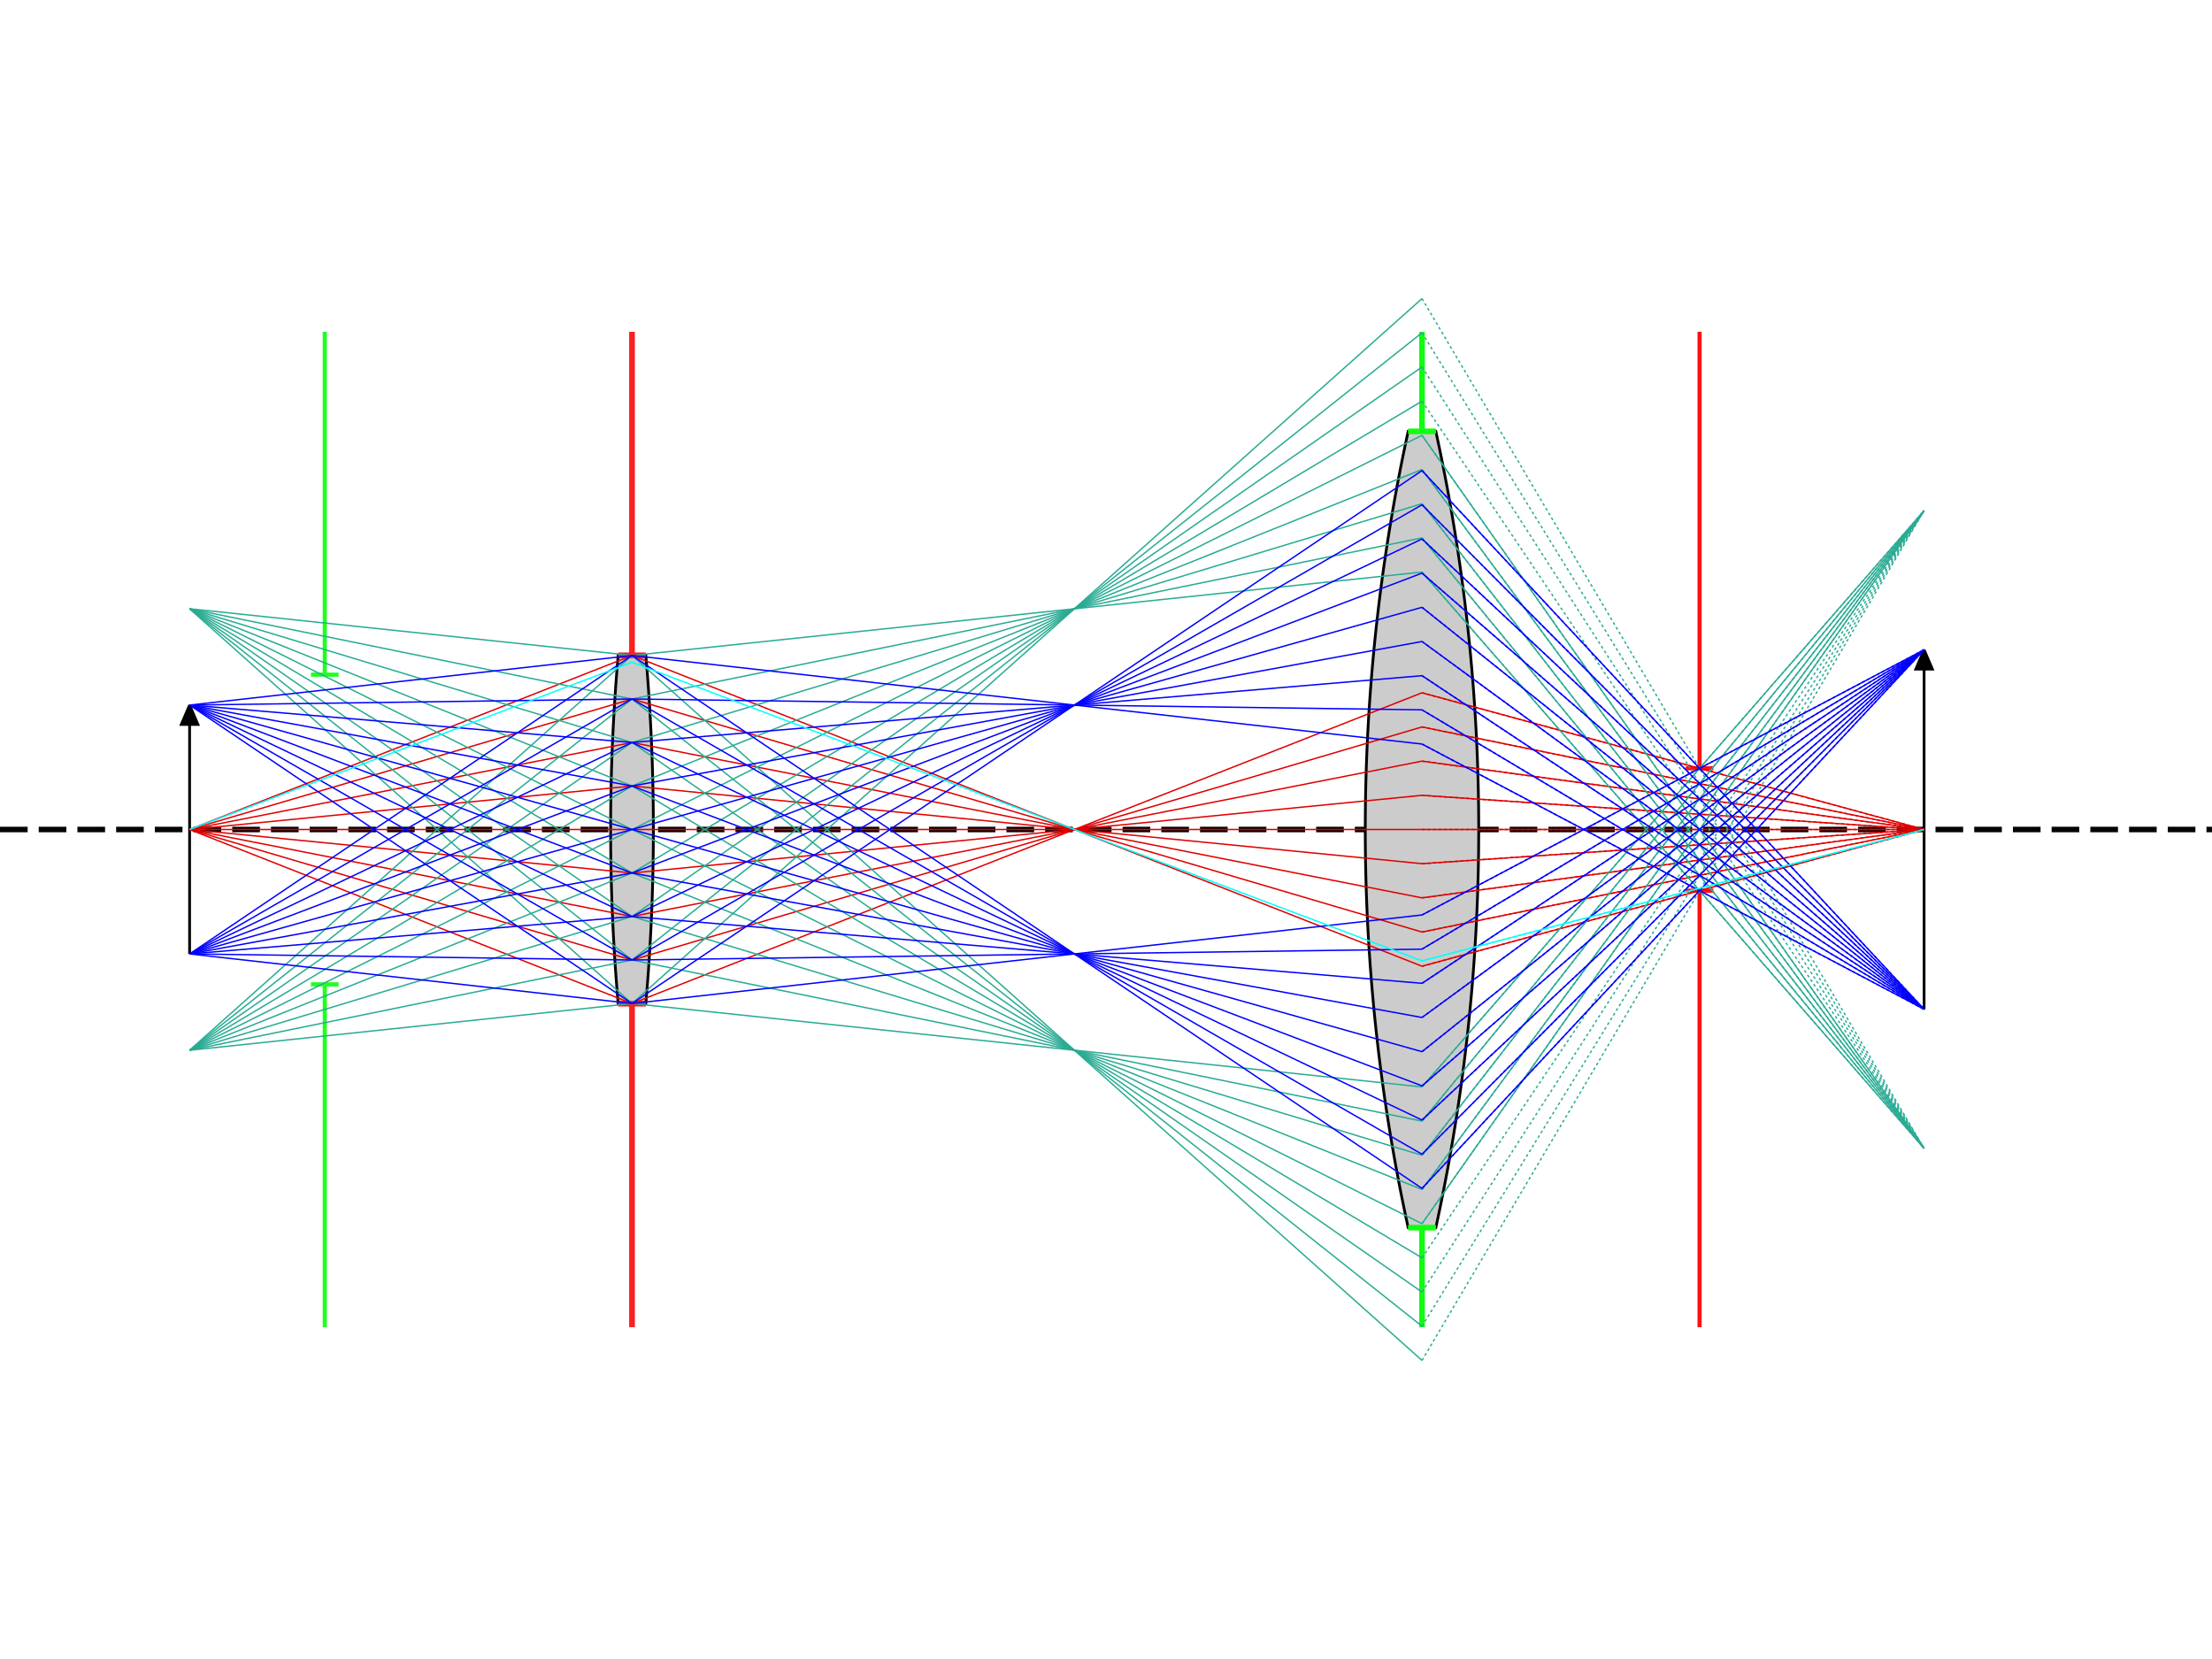 <?xml version="1.0" encoding="utf-8" ?>
<svg baseProfile="full" height="600" version="1.1" width="800" xmlns="http://www.w3.org/2000/svg" xmlns:ev="http://www.w3.org/2001/xml-events" xmlns:inkscape="http://www.inkscape.org/namespaces/inkscape" xmlns:sodipodi="http://sodipodi.sourceforge.net/DTD/sodipodi-0.dtd" xmlns:xlink="http://www.w3.org/1999/xlink"><defs /><g inkscape:groupmode="layer" inkscape:label="axis"><line fill="none" stroke="#040404" stroke-dasharray="10,4" stroke-width="2.0" x1="0" x2="800" y1="300.0" y2="300.0" /></g><g inkscape:groupmode="layer" inkscape:label="optics"><path d="M 228.571,300.0 m -5.0,-63.0 a 728,728 0 0 0    0,126.0 h   10 a 728,728 0 0 0    0,-126.0 z" fill="#CCCCCC" id="objective" stroke="#000000" stroke-dasharray="100,0" stroke-width="1.0" /><path d="M 514.286,300.0 m -5.0,-144.0 a 676.0,676.0 0 0 0    0,288.0 h   10 a 676.0,676.0 0 0 0    0,-288.0 z" fill="#CCCCCC" id="eyepiece" stroke="#000000" stroke-dasharray="100,0" stroke-width="1.0" /></g><g inkscape:groupmode="layer" inkscape:label="stops"><path d="M 228.571,300.0 m -5.0,63.0 h   10 m    0,-126.0 h  -10 m  5.0,   0 v -117.0 m    0,243.0 v 117.0 " fill="none" id="objective" stroke="#FF0000" stroke-dasharray="100,0" stroke-width="2" /><path d="M 514.286,300.0 m -5.0,144.0 h   10 m    0,-288.0 h  -10 m  5.0,   0 v -36.0 m    0,324.0 v 36.0 " fill="none" id="eyepiece" stroke="#00FF00" stroke-dasharray="100,0" stroke-width="2" /></g><g inkscape:groupmode="layer" inkscape:label="pupils"><path d="M 228.571,300.0 m -5.0,63.0 h   10 m    0,-126.0 h  -10 m  5.0,   0 v -117.0 m    0,243.0 v 117.0 " fill="none" id="__entrance_pupil__" stroke="#FF2020" stroke-dasharray="100,0" stroke-width="1.5" /><path d="M 614.672,300.0 m -5.0,22.135 h   10 m    0,-44.27 h  -10 m  5.0,   0 v -157.865 m    0,202.135 v 157.865 " fill="none" id="__exit_pupil__" stroke="#FF1010" stroke-dasharray="100,0" stroke-width="1.5" /></g><g inkscape:groupmode="layer" inkscape:label="windows"><path d="M 117.46,300.0 m -5.0,56 h   10 m    0,-112 h  -10 m  5.0,   0 v -124 m    0,236 v 124 " fill="none" id="__entrance_window__" stroke="#20FF20" stroke-dasharray="100,0" stroke-width="1.5" /><path d="M 514.286,300.0 m -5.0,144.0 h   10 m    0,-288.0 h  -10 m  5.0,   0 v -36.0 m    0,324.0 v 36.0 " fill="none" id="__exit_window__" stroke="#10FF10" stroke-dasharray="100,0" stroke-width="1.5" /></g><g inkscape:groupmode="layer" inkscape:label="objects"><path d="M 68.571,300.0 m    0,45.0 v -90.0 l   -3, 7.0 l    6,   0 l   -3,-7.0 " fill="#000000" stroke="#000000" stroke-dasharray="100,0" stroke-width="1.0" /></g><g inkscape:groupmode="layer" inkscape:label="images"><path d="M 695.873,300.0 m    0,65 v -130 l   -3, 7.0 l    6,   0 l   -3,-7.0 " fill="#020202" stroke="#020202" stroke-dasharray="100,0" stroke-width="1.0" /></g><g inkscape:groupmode="layer" inkscape:label="rayGroup1"><line fill="none" stroke="#E00000" stroke-dasharray="100,0" stroke-width="0.5" x1="68.571" x2="228.571" y1="300.0" y2="362.937" /><line fill="none" stroke="#E00000" stroke-dasharray="100,0" stroke-width="0.5" x1="228.571" x2="514.286" y1="362.937" y2="250.549" /><line fill="none" stroke="#E00000" stroke-dasharray="100,0" stroke-width="0.5" x1="514.286" x2="695.873" y1="250.549" y2="300.0" /><line fill="none" stroke="#E00000" stroke-dasharray="1,1" stroke-width="0.5" x1="514.286" x2="695.873" y1="250.549" y2="300.0" /><line fill="none" stroke="#E00000" stroke-dasharray="100,0" stroke-width="0.5" x1="68.571" x2="228.571" y1="300.0" y2="347.203" /><line fill="none" stroke="#E00000" stroke-dasharray="100,0" stroke-width="0.5" x1="228.571" x2="514.286" y1="347.203" y2="262.912" /><line fill="none" stroke="#E00000" stroke-dasharray="100,0" stroke-width="0.5" x1="514.286" x2="695.873" y1="262.912" y2="300.0" /><line fill="none" stroke="#E00000" stroke-dasharray="1,1" stroke-width="0.5" x1="514.286" x2="695.873" y1="262.912" y2="300.0" /><line fill="none" stroke="#E00000" stroke-dasharray="100,0" stroke-width="0.5" x1="68.571" x2="228.571" y1="300.0" y2="331.469" /><line fill="none" stroke="#E00000" stroke-dasharray="100,0" stroke-width="0.5" x1="228.571" x2="514.286" y1="331.469" y2="275.275" /><line fill="none" stroke="#E00000" stroke-dasharray="100,0" stroke-width="0.5" x1="514.286" x2="695.873" y1="275.275" y2="300.0" /><line fill="none" stroke="#E00000" stroke-dasharray="1,1" stroke-width="0.5" x1="514.286" x2="695.873" y1="275.275" y2="300.0" /><line fill="none" stroke="#E00000" stroke-dasharray="100,0" stroke-width="0.5" x1="68.571" x2="228.571" y1="300.0" y2="315.734" /><line fill="none" stroke="#E00000" stroke-dasharray="100,0" stroke-width="0.5" x1="228.571" x2="514.286" y1="315.734" y2="287.637" /><line fill="none" stroke="#E00000" stroke-dasharray="100,0" stroke-width="0.5" x1="514.286" x2="695.873" y1="287.637" y2="300.0" /><line fill="none" stroke="#E00000" stroke-dasharray="1,1" stroke-width="0.5" x1="514.286" x2="695.873" y1="287.637" y2="300.0" /><line fill="none" stroke="#E00000" stroke-dasharray="100,0" stroke-width="0.5" x1="68.571" x2="228.571" y1="300.0" y2="300.0" /><line fill="none" stroke="#E00000" stroke-dasharray="100,0" stroke-width="0.5" x1="228.571" x2="514.286" y1="300.0" y2="300.0" /><line fill="none" stroke="#E00000" stroke-dasharray="100,0" stroke-width="0.5" x1="514.286" x2="695.873" y1="300.0" y2="300.0" /><line fill="none" stroke="#E00000" stroke-dasharray="1,1" stroke-width="0.5" x1="514.286" x2="695.873" y1="300.0" y2="300.0" /><line fill="none" stroke="#E00000" stroke-dasharray="100,0" stroke-width="0.5" x1="68.571" x2="228.571" y1="300.0" y2="284.266" /><line fill="none" stroke="#E00000" stroke-dasharray="100,0" stroke-width="0.5" x1="228.571" x2="514.286" y1="284.266" y2="312.363" /><line fill="none" stroke="#E00000" stroke-dasharray="100,0" stroke-width="0.5" x1="514.286" x2="695.873" y1="312.363" y2="300.0" /><line fill="none" stroke="#E00000" stroke-dasharray="1,1" stroke-width="0.5" x1="514.286" x2="695.873" y1="312.363" y2="300.0" /><line fill="none" stroke="#E00000" stroke-dasharray="100,0" stroke-width="0.5" x1="68.571" x2="228.571" y1="300.0" y2="268.531" /><line fill="none" stroke="#E00000" stroke-dasharray="100,0" stroke-width="0.5" x1="228.571" x2="514.286" y1="268.531" y2="324.725" /><line fill="none" stroke="#E00000" stroke-dasharray="100,0" stroke-width="0.5" x1="514.286" x2="695.873" y1="324.725" y2="300.0" /><line fill="none" stroke="#E00000" stroke-dasharray="1,1" stroke-width="0.5" x1="514.286" x2="695.873" y1="324.725" y2="300.0" /><line fill="none" stroke="#E00000" stroke-dasharray="100,0" stroke-width="0.5" x1="68.571" x2="228.571" y1="300.0" y2="252.797" /><line fill="none" stroke="#E00000" stroke-dasharray="100,0" stroke-width="0.5" x1="228.571" x2="514.286" y1="252.797" y2="337.088" /><line fill="none" stroke="#E00000" stroke-dasharray="100,0" stroke-width="0.5" x1="514.286" x2="695.873" y1="337.088" y2="300.0" /><line fill="none" stroke="#E00000" stroke-dasharray="1,1" stroke-width="0.5" x1="514.286" x2="695.873" y1="337.088" y2="300.0" /><line fill="none" stroke="#E00000" stroke-dasharray="100,0" stroke-width="0.5" x1="68.571" x2="228.571" y1="300.0" y2="237.063" /><line fill="none" stroke="#E00000" stroke-dasharray="100,0" stroke-width="0.5" x1="228.571" x2="514.286" y1="237.063" y2="349.45" /><line fill="none" stroke="#E00000" stroke-dasharray="100,0" stroke-width="0.5" x1="514.286" x2="695.873" y1="349.45" y2="300.0" /><line fill="none" stroke="#E00000" stroke-dasharray="1,1" stroke-width="0.5" x1="514.286" x2="695.873" y1="349.45" y2="300.0" /></g><g inkscape:groupmode="layer" inkscape:label="rayGroup2"><line fill="none" stroke="#29ab93" stroke-dasharray="100,0" stroke-width="0.5" x1="68.571" x2="228.571" y1="379.834" y2="362.937" /><line fill="none" stroke="#29ab93" stroke-dasharray="100,0" stroke-width="0.5" x1="228.571" x2="514.286" y1="362.937" y2="107.989" /><line fill="none" stroke="#29ab93" stroke-dasharray="1,1" stroke-width="0.5" x1="514.286" x2="695.873" y1="107.989" y2="415.315" /><line fill="none" stroke="#29ab93" stroke-dasharray="100,0" stroke-width="0.5" x1="68.571" x2="228.571" y1="379.834" y2="347.203" /><line fill="none" stroke="#29ab93" stroke-dasharray="100,0" stroke-width="0.5" x1="228.571" x2="514.286" y1="347.203" y2="120.352" /><line fill="none" stroke="#29ab93" stroke-dasharray="1,1" stroke-width="0.5" x1="514.286" x2="695.873" y1="120.352" y2="415.315" /><line fill="none" stroke="#29ab93" stroke-dasharray="100,0" stroke-width="0.5" x1="68.571" x2="228.571" y1="379.834" y2="331.469" /><line fill="none" stroke="#29ab93" stroke-dasharray="100,0" stroke-width="0.5" x1="228.571" x2="514.286" y1="331.469" y2="132.715" /><line fill="none" stroke="#29ab93" stroke-dasharray="1,1" stroke-width="0.5" x1="514.286" x2="695.873" y1="132.715" y2="415.315" /><line fill="none" stroke="#29ab93" stroke-dasharray="100,0" stroke-width="0.5" x1="68.571" x2="228.571" y1="379.834" y2="315.734" /><line fill="none" stroke="#29ab93" stroke-dasharray="100,0" stroke-width="0.5" x1="228.571" x2="514.286" y1="315.734" y2="145.077" /><line fill="none" stroke="#29ab93" stroke-dasharray="1,1" stroke-width="0.5" x1="514.286" x2="695.873" y1="145.077" y2="415.315" /><line fill="none" stroke="#29ab93" stroke-dasharray="100,0" stroke-width="0.5" x1="68.571" x2="228.571" y1="379.834" y2="300.0" /><line fill="none" stroke="#29ab93" stroke-dasharray="100,0" stroke-width="0.5" x1="228.571" x2="514.286" y1="300.0" y2="157.44" /><line fill="none" stroke="#29ab93" stroke-dasharray="100,0" stroke-width="0.5" x1="514.286" x2="695.873" y1="157.44" y2="415.315" /><line fill="none" stroke="#29ab93" stroke-dasharray="1,1" stroke-width="0.5" x1="514.286" x2="695.873" y1="157.44" y2="415.315" /><line fill="none" stroke="#29ab93" stroke-dasharray="100,0" stroke-width="0.5" x1="68.571" x2="228.571" y1="379.834" y2="284.266" /><line fill="none" stroke="#29ab93" stroke-dasharray="100,0" stroke-width="0.5" x1="228.571" x2="514.286" y1="284.266" y2="169.803" /><line fill="none" stroke="#29ab93" stroke-dasharray="100,0" stroke-width="0.5" x1="514.286" x2="695.873" y1="169.803" y2="415.315" /><line fill="none" stroke="#29ab93" stroke-dasharray="1,1" stroke-width="0.5" x1="514.286" x2="695.873" y1="169.803" y2="415.315" /><line fill="none" stroke="#29ab93" stroke-dasharray="100,0" stroke-width="0.5" x1="68.571" x2="228.571" y1="379.834" y2="268.531" /><line fill="none" stroke="#29ab93" stroke-dasharray="100,0" stroke-width="0.5" x1="228.571" x2="514.286" y1="268.531" y2="182.165" /><line fill="none" stroke="#29ab93" stroke-dasharray="100,0" stroke-width="0.5" x1="514.286" x2="695.873" y1="182.165" y2="415.315" /><line fill="none" stroke="#29ab93" stroke-dasharray="1,1" stroke-width="0.5" x1="514.286" x2="695.873" y1="182.165" y2="415.315" /><line fill="none" stroke="#29ab93" stroke-dasharray="100,0" stroke-width="0.5" x1="68.571" x2="228.571" y1="379.834" y2="252.797" /><line fill="none" stroke="#29ab93" stroke-dasharray="100,0" stroke-width="0.5" x1="228.571" x2="514.286" y1="252.797" y2="194.528" /><line fill="none" stroke="#29ab93" stroke-dasharray="100,0" stroke-width="0.5" x1="514.286" x2="695.873" y1="194.528" y2="415.315" /><line fill="none" stroke="#29ab93" stroke-dasharray="1,1" stroke-width="0.5" x1="514.286" x2="695.873" y1="194.528" y2="415.315" /><line fill="none" stroke="#29ab93" stroke-dasharray="100,0" stroke-width="0.5" x1="68.571" x2="228.571" y1="379.834" y2="237.063" /><line fill="none" stroke="#29ab93" stroke-dasharray="100,0" stroke-width="0.5" x1="228.571" x2="514.286" y1="237.063" y2="206.89" /><line fill="none" stroke="#29ab93" stroke-dasharray="100,0" stroke-width="0.5" x1="514.286" x2="695.873" y1="206.89" y2="415.315" /><line fill="none" stroke="#29ab93" stroke-dasharray="1,1" stroke-width="0.5" x1="514.286" x2="695.873" y1="206.89" y2="415.315" /><line fill="none" stroke="#29ab93" stroke-dasharray="100,0" stroke-width="0.5" x1="68.571" x2="228.571" y1="220.166" y2="362.937" /><line fill="none" stroke="#29ab93" stroke-dasharray="100,0" stroke-width="0.5" x1="228.571" x2="514.286" y1="362.937" y2="393.11" /><line fill="none" stroke="#29ab93" stroke-dasharray="100,0" stroke-width="0.5" x1="514.286" x2="695.873" y1="393.11" y2="184.685" /><line fill="none" stroke="#29ab93" stroke-dasharray="1,1" stroke-width="0.5" x1="514.286" x2="695.873" y1="393.11" y2="184.685" /><line fill="none" stroke="#29ab93" stroke-dasharray="100,0" stroke-width="0.5" x1="68.571" x2="228.571" y1="220.166" y2="347.203" /><line fill="none" stroke="#29ab93" stroke-dasharray="100,0" stroke-width="0.5" x1="228.571" x2="514.286" y1="347.203" y2="405.472" /><line fill="none" stroke="#29ab93" stroke-dasharray="100,0" stroke-width="0.5" x1="514.286" x2="695.873" y1="405.472" y2="184.685" /><line fill="none" stroke="#29ab93" stroke-dasharray="1,1" stroke-width="0.5" x1="514.286" x2="695.873" y1="405.472" y2="184.685" /><line fill="none" stroke="#29ab93" stroke-dasharray="100,0" stroke-width="0.5" x1="68.571" x2="228.571" y1="220.166" y2="331.469" /><line fill="none" stroke="#29ab93" stroke-dasharray="100,0" stroke-width="0.5" x1="228.571" x2="514.286" y1="331.469" y2="417.835" /><line fill="none" stroke="#29ab93" stroke-dasharray="100,0" stroke-width="0.5" x1="514.286" x2="695.873" y1="417.835" y2="184.685" /><line fill="none" stroke="#29ab93" stroke-dasharray="1,1" stroke-width="0.5" x1="514.286" x2="695.873" y1="417.835" y2="184.685" /><line fill="none" stroke="#29ab93" stroke-dasharray="100,0" stroke-width="0.5" x1="68.571" x2="228.571" y1="220.166" y2="315.734" /><line fill="none" stroke="#29ab93" stroke-dasharray="100,0" stroke-width="0.5" x1="228.571" x2="514.286" y1="315.734" y2="430.197" /><line fill="none" stroke="#29ab93" stroke-dasharray="100,0" stroke-width="0.5" x1="514.286" x2="695.873" y1="430.197" y2="184.685" /><line fill="none" stroke="#29ab93" stroke-dasharray="1,1" stroke-width="0.5" x1="514.286" x2="695.873" y1="430.197" y2="184.685" /><line fill="none" stroke="#29ab93" stroke-dasharray="100,0" stroke-width="0.5" x1="68.571" x2="228.571" y1="220.166" y2="300.0" /><line fill="none" stroke="#29ab93" stroke-dasharray="100,0" stroke-width="0.5" x1="228.571" x2="514.286" y1="300.0" y2="442.56" /><line fill="none" stroke="#29ab93" stroke-dasharray="100,0" stroke-width="0.5" x1="514.286" x2="695.873" y1="442.56" y2="184.685" /><line fill="none" stroke="#29ab93" stroke-dasharray="1,1" stroke-width="0.5" x1="514.286" x2="695.873" y1="442.56" y2="184.685" /><line fill="none" stroke="#29ab93" stroke-dasharray="100,0" stroke-width="0.5" x1="68.571" x2="228.571" y1="220.166" y2="284.266" /><line fill="none" stroke="#29ab93" stroke-dasharray="100,0" stroke-width="0.5" x1="228.571" x2="514.286" y1="284.266" y2="454.923" /><line fill="none" stroke="#29ab93" stroke-dasharray="1,1" stroke-width="0.5" x1="514.286" x2="695.873" y1="454.923" y2="184.685" /><line fill="none" stroke="#29ab93" stroke-dasharray="100,0" stroke-width="0.5" x1="68.571" x2="228.571" y1="220.166" y2="268.531" /><line fill="none" stroke="#29ab93" stroke-dasharray="100,0" stroke-width="0.5" x1="228.571" x2="514.286" y1="268.531" y2="467.285" /><line fill="none" stroke="#29ab93" stroke-dasharray="1,1" stroke-width="0.5" x1="514.286" x2="695.873" y1="467.285" y2="184.685" /><line fill="none" stroke="#29ab93" stroke-dasharray="100,0" stroke-width="0.5" x1="68.571" x2="228.571" y1="220.166" y2="252.797" /><line fill="none" stroke="#29ab93" stroke-dasharray="100,0" stroke-width="0.5" x1="228.571" x2="514.286" y1="252.797" y2="479.648" /><line fill="none" stroke="#29ab93" stroke-dasharray="1,1" stroke-width="0.5" x1="514.286" x2="695.873" y1="479.648" y2="184.685" /><line fill="none" stroke="#29ab93" stroke-dasharray="100,0" stroke-width="0.5" x1="68.571" x2="228.571" y1="220.166" y2="237.063" /><line fill="none" stroke="#29ab93" stroke-dasharray="100,0" stroke-width="0.5" x1="228.571" x2="514.286" y1="237.063" y2="492.011" /><line fill="none" stroke="#29ab93" stroke-dasharray="1,1" stroke-width="0.5" x1="514.286" x2="695.873" y1="492.011" y2="184.685" /></g><g inkscape:groupmode="layer" inkscape:label="rayGroup3"><line fill="none" stroke="#0000FF" stroke-dasharray="100,0" stroke-width="0.5" x1="68.571" x2="228.571" y1="255.0" y2="362.937" /><line fill="none" stroke="#0000FF" stroke-dasharray="100,0" stroke-width="0.5" x1="228.571" x2="514.286" y1="362.937" y2="330.907" /><line fill="none" stroke="#0000FF" stroke-dasharray="100,0" stroke-width="0.5" x1="514.286" x2="695.873" y1="330.907" y2="235" /><line fill="none" stroke="#0000FF" stroke-dasharray="1,1" stroke-width="0.5" x1="514.286" x2="695.873" y1="330.907" y2="235" /><line fill="none" stroke="#0000FF" stroke-dasharray="100,0" stroke-width="0.5" x1="68.571" x2="228.571" y1="255.0" y2="347.203" /><line fill="none" stroke="#0000FF" stroke-dasharray="100,0" stroke-width="0.5" x1="228.571" x2="514.286" y1="347.203" y2="343.269" /><line fill="none" stroke="#0000FF" stroke-dasharray="100,0" stroke-width="0.5" x1="514.286" x2="695.873" y1="343.269" y2="235" /><line fill="none" stroke="#0000FF" stroke-dasharray="1,1" stroke-width="0.5" x1="514.286" x2="695.873" y1="343.269" y2="235" /><line fill="none" stroke="#0000FF" stroke-dasharray="100,0" stroke-width="0.5" x1="68.571" x2="228.571" y1="255.0" y2="331.469" /><line fill="none" stroke="#0000FF" stroke-dasharray="100,0" stroke-width="0.5" x1="228.571" x2="514.286" y1="331.469" y2="355.632" /><line fill="none" stroke="#0000FF" stroke-dasharray="100,0" stroke-width="0.5" x1="514.286" x2="695.873" y1="355.632" y2="235" /><line fill="none" stroke="#0000FF" stroke-dasharray="1,1" stroke-width="0.5" x1="514.286" x2="695.873" y1="355.632" y2="235" /><line fill="none" stroke="#0000FF" stroke-dasharray="100,0" stroke-width="0.5" x1="68.571" x2="228.571" y1="255.0" y2="315.734" /><line fill="none" stroke="#0000FF" stroke-dasharray="100,0" stroke-width="0.5" x1="228.571" x2="514.286" y1="315.734" y2="367.995" /><line fill="none" stroke="#0000FF" stroke-dasharray="100,0" stroke-width="0.5" x1="514.286" x2="695.873" y1="367.995" y2="235" /><line fill="none" stroke="#0000FF" stroke-dasharray="1,1" stroke-width="0.5" x1="514.286" x2="695.873" y1="367.995" y2="235" /><line fill="none" stroke="#0000FF" stroke-dasharray="100,0" stroke-width="0.5" x1="68.571" x2="228.571" y1="255.0" y2="300.0" /><line fill="none" stroke="#0000FF" stroke-dasharray="100,0" stroke-width="0.5" x1="228.571" x2="514.286" y1="300.0" y2="380.357" /><line fill="none" stroke="#0000FF" stroke-dasharray="100,0" stroke-width="0.5" x1="514.286" x2="695.873" y1="380.357" y2="235" /><line fill="none" stroke="#0000FF" stroke-dasharray="1,1" stroke-width="0.5" x1="514.286" x2="695.873" y1="380.357" y2="235" /><line fill="none" stroke="#0000FF" stroke-dasharray="100,0" stroke-width="0.5" x1="68.571" x2="228.571" y1="255.0" y2="284.266" /><line fill="none" stroke="#0000FF" stroke-dasharray="100,0" stroke-width="0.5" x1="228.571" x2="514.286" y1="284.266" y2="392.72" /><line fill="none" stroke="#0000FF" stroke-dasharray="100,0" stroke-width="0.5" x1="514.286" x2="695.873" y1="392.72" y2="235" /><line fill="none" stroke="#0000FF" stroke-dasharray="1,1" stroke-width="0.5" x1="514.286" x2="695.873" y1="392.72" y2="235" /><line fill="none" stroke="#0000FF" stroke-dasharray="100,0" stroke-width="0.5" x1="68.571" x2="228.571" y1="255.0" y2="268.531" /><line fill="none" stroke="#0000FF" stroke-dasharray="100,0" stroke-width="0.5" x1="228.571" x2="514.286" y1="268.531" y2="405.082" /><line fill="none" stroke="#0000FF" stroke-dasharray="100,0" stroke-width="0.5" x1="514.286" x2="695.873" y1="405.082" y2="235" /><line fill="none" stroke="#0000FF" stroke-dasharray="1,1" stroke-width="0.5" x1="514.286" x2="695.873" y1="405.082" y2="235" /><line fill="none" stroke="#0000FF" stroke-dasharray="100,0" stroke-width="0.5" x1="68.571" x2="228.571" y1="255.0" y2="252.797" /><line fill="none" stroke="#0000FF" stroke-dasharray="100,0" stroke-width="0.5" x1="228.571" x2="514.286" y1="252.797" y2="417.445" /><line fill="none" stroke="#0000FF" stroke-dasharray="100,0" stroke-width="0.5" x1="514.286" x2="695.873" y1="417.445" y2="235" /><line fill="none" stroke="#0000FF" stroke-dasharray="1,1" stroke-width="0.5" x1="514.286" x2="695.873" y1="417.445" y2="235" /><line fill="none" stroke="#0000FF" stroke-dasharray="100,0" stroke-width="0.5" x1="68.571" x2="228.571" y1="255.0" y2="237.063" /><line fill="none" stroke="#0000FF" stroke-dasharray="100,0" stroke-width="0.5" x1="228.571" x2="514.286" y1="237.063" y2="429.808" /><line fill="none" stroke="#0000FF" stroke-dasharray="100,0" stroke-width="0.5" x1="514.286" x2="695.873" y1="429.808" y2="235" /><line fill="none" stroke="#0000FF" stroke-dasharray="1,1" stroke-width="0.5" x1="514.286" x2="695.873" y1="429.808" y2="235" /><line fill="none" stroke="#0000FF" stroke-dasharray="100,0" stroke-width="0.5" x1="68.571" x2="228.571" y1="345.0" y2="362.937" /><line fill="none" stroke="#0000FF" stroke-dasharray="100,0" stroke-width="0.5" x1="228.571" x2="514.286" y1="362.937" y2="170.192" /><line fill="none" stroke="#0000FF" stroke-dasharray="100,0" stroke-width="0.5" x1="514.286" x2="695.873" y1="170.192" y2="365" /><line fill="none" stroke="#0000FF" stroke-dasharray="1,1" stroke-width="0.5" x1="514.286" x2="695.873" y1="170.192" y2="365" /><line fill="none" stroke="#0000FF" stroke-dasharray="100,0" stroke-width="0.5" x1="68.571" x2="228.571" y1="345.0" y2="347.203" /><line fill="none" stroke="#0000FF" stroke-dasharray="100,0" stroke-width="0.5" x1="228.571" x2="514.286" y1="347.203" y2="182.555" /><line fill="none" stroke="#0000FF" stroke-dasharray="100,0" stroke-width="0.5" x1="514.286" x2="695.873" y1="182.555" y2="365" /><line fill="none" stroke="#0000FF" stroke-dasharray="1,1" stroke-width="0.5" x1="514.286" x2="695.873" y1="182.555" y2="365" /><line fill="none" stroke="#0000FF" stroke-dasharray="100,0" stroke-width="0.5" x1="68.571" x2="228.571" y1="345.0" y2="331.469" /><line fill="none" stroke="#0000FF" stroke-dasharray="100,0" stroke-width="0.5" x1="228.571" x2="514.286" y1="331.469" y2="194.918" /><line fill="none" stroke="#0000FF" stroke-dasharray="100,0" stroke-width="0.5" x1="514.286" x2="695.873" y1="194.918" y2="365" /><line fill="none" stroke="#0000FF" stroke-dasharray="1,1" stroke-width="0.5" x1="514.286" x2="695.873" y1="194.918" y2="365" /><line fill="none" stroke="#0000FF" stroke-dasharray="100,0" stroke-width="0.5" x1="68.571" x2="228.571" y1="345.0" y2="315.734" /><line fill="none" stroke="#0000FF" stroke-dasharray="100,0" stroke-width="0.5" x1="228.571" x2="514.286" y1="315.734" y2="207.28" /><line fill="none" stroke="#0000FF" stroke-dasharray="100,0" stroke-width="0.5" x1="514.286" x2="695.873" y1="207.28" y2="365" /><line fill="none" stroke="#0000FF" stroke-dasharray="1,1" stroke-width="0.5" x1="514.286" x2="695.873" y1="207.28" y2="365" /><line fill="none" stroke="#0000FF" stroke-dasharray="100,0" stroke-width="0.5" x1="68.571" x2="228.571" y1="345.0" y2="300.0" /><line fill="none" stroke="#0000FF" stroke-dasharray="100,0" stroke-width="0.5" x1="228.571" x2="514.286" y1="300.0" y2="219.643" /><line fill="none" stroke="#0000FF" stroke-dasharray="100,0" stroke-width="0.5" x1="514.286" x2="695.873" y1="219.643" y2="365" /><line fill="none" stroke="#0000FF" stroke-dasharray="1,1" stroke-width="0.5" x1="514.286" x2="695.873" y1="219.643" y2="365" /><line fill="none" stroke="#0000FF" stroke-dasharray="100,0" stroke-width="0.5" x1="68.571" x2="228.571" y1="345.0" y2="284.266" /><line fill="none" stroke="#0000FF" stroke-dasharray="100,0" stroke-width="0.5" x1="228.571" x2="514.286" y1="284.266" y2="232.005" /><line fill="none" stroke="#0000FF" stroke-dasharray="100,0" stroke-width="0.5" x1="514.286" x2="695.873" y1="232.005" y2="365.0" /><line fill="none" stroke="#0000FF" stroke-dasharray="1,1" stroke-width="0.5" x1="514.286" x2="695.873" y1="232.005" y2="365.0" /><line fill="none" stroke="#0000FF" stroke-dasharray="100,0" stroke-width="0.5" x1="68.571" x2="228.571" y1="345.0" y2="268.531" /><line fill="none" stroke="#0000FF" stroke-dasharray="100,0" stroke-width="0.5" x1="228.571" x2="514.286" y1="268.531" y2="244.368" /><line fill="none" stroke="#0000FF" stroke-dasharray="100,0" stroke-width="0.5" x1="514.286" x2="695.873" y1="244.368" y2="365" /><line fill="none" stroke="#0000FF" stroke-dasharray="1,1" stroke-width="0.5" x1="514.286" x2="695.873" y1="244.368" y2="365" /><line fill="none" stroke="#0000FF" stroke-dasharray="100,0" stroke-width="0.5" x1="68.571" x2="228.571" y1="345.0" y2="252.797" /><line fill="none" stroke="#0000FF" stroke-dasharray="100,0" stroke-width="0.5" x1="228.571" x2="514.286" y1="252.797" y2="256.731" /><line fill="none" stroke="#0000FF" stroke-dasharray="100,0" stroke-width="0.5" x1="514.286" x2="695.873" y1="256.731" y2="365" /><line fill="none" stroke="#0000FF" stroke-dasharray="1,1" stroke-width="0.5" x1="514.286" x2="695.873" y1="256.731" y2="365" /><line fill="none" stroke="#0000FF" stroke-dasharray="100,0" stroke-width="0.5" x1="68.571" x2="228.571" y1="345.0" y2="237.063" /><line fill="none" stroke="#0000FF" stroke-dasharray="100,0" stroke-width="0.5" x1="228.571" x2="514.286" y1="237.063" y2="269.093" /><line fill="none" stroke="#0000FF" stroke-dasharray="100,0" stroke-width="0.5" x1="514.286" x2="695.873" y1="269.093" y2="365.0" /><line fill="none" stroke="#0000FF" stroke-dasharray="1,1" stroke-width="0.5" x1="514.286" x2="695.873" y1="269.093" y2="365.0" /></g><g inkscape:groupmode="layer" inkscape:label="rayGroup4"><line fill="none" stroke="#00FFFF" stroke-dasharray="100,0" stroke-width="0.5" x1="68.571" x2="228.571" y1="300.0" y2="239.52" /><line fill="none" stroke="#00FFFF" stroke-dasharray="100,0" stroke-width="0.5" x1="228.571" x2="514.286" y1="239.52" y2="347.52" /><line fill="none" stroke="#00FFFF" stroke-dasharray="100,0" stroke-width="0.5" x1="514.286" x2="695.873" y1="347.52" y2="300.0" /><line fill="none" stroke="#00FFFF" stroke-dasharray="1,1" stroke-width="0.5" x1="514.286" x2="695.873" y1="347.52" y2="300.0" /></g></svg>